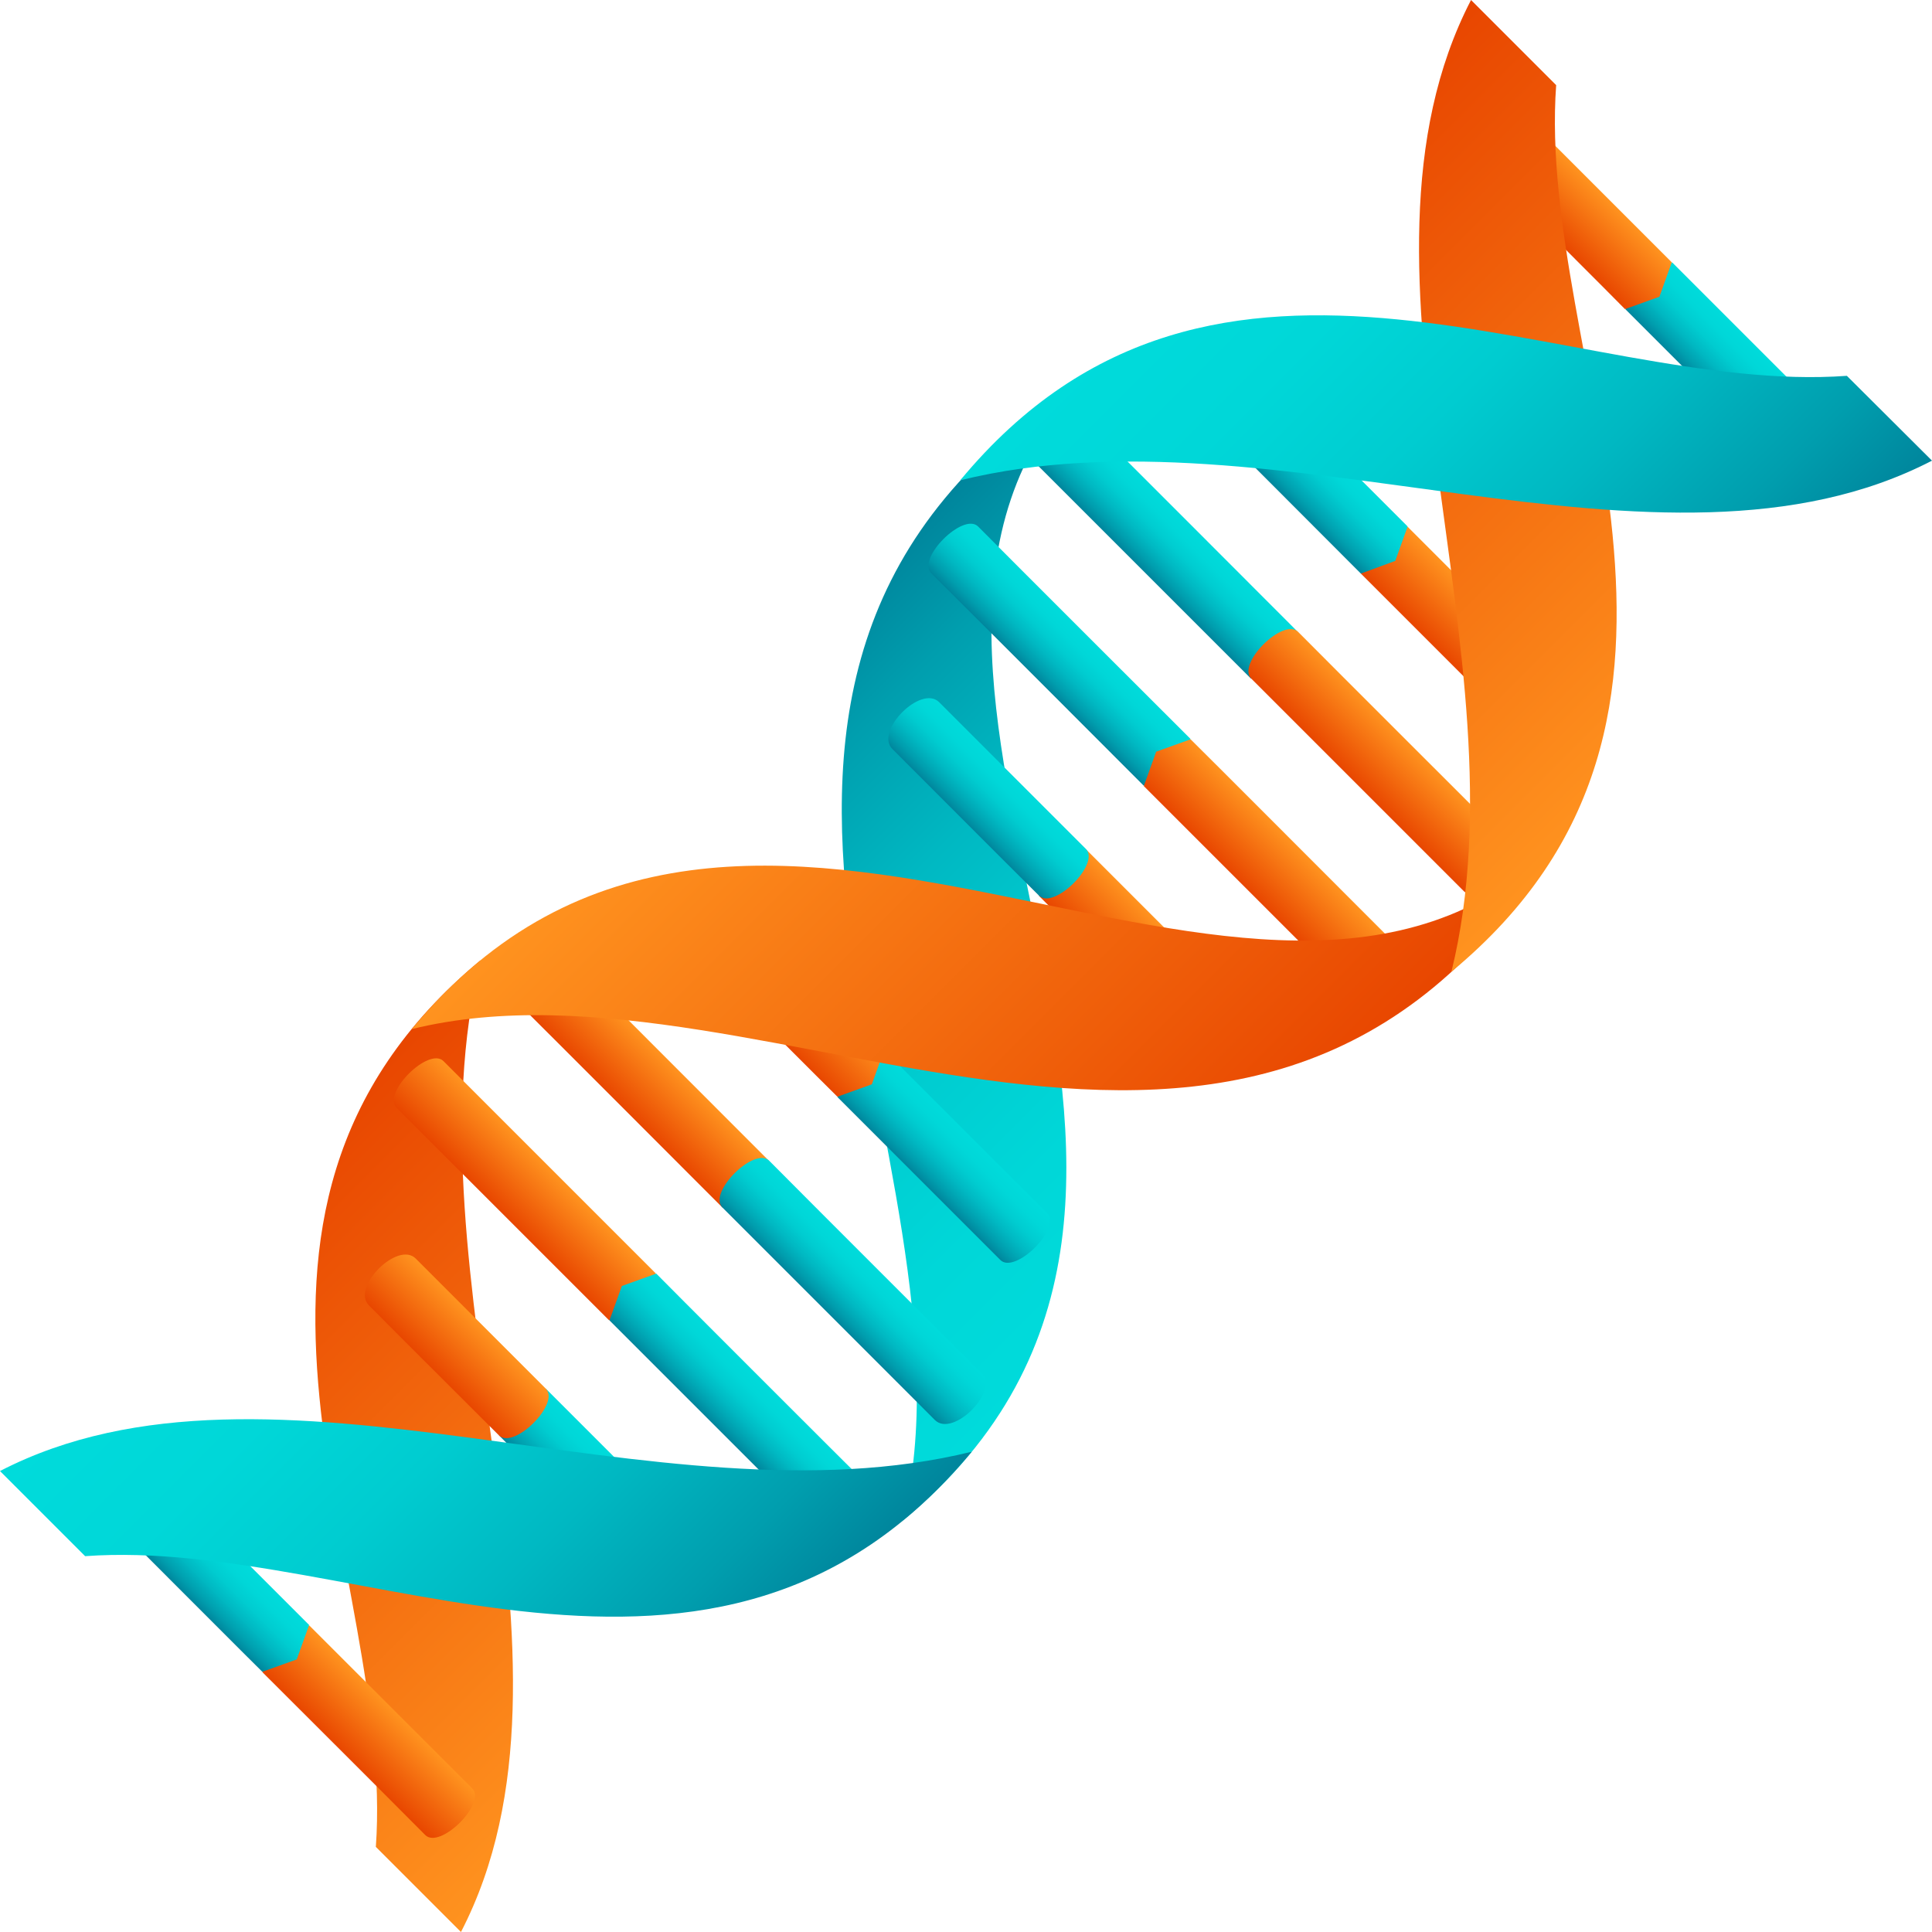 <svg xmlns="http://www.w3.org/2000/svg" xml:space="preserve" style="enable-background:new 0 0 64 64" viewBox="0 0 64 64"><linearGradient id="a" x1="631.178" x2="654.292" y1="-156.149" y2="-156.149" gradientTransform="scale(1 -1) rotate(-45 488.473 642.582)" gradientUnits="userSpaceOnUse"><stop offset="0" style="stop-color:#00859c"/><stop offset=".149" style="stop-color:#009eae"/><stop offset=".355" style="stop-color:#00b8c2"/><stop offset=".564" style="stop-color:#00ccd0"/><stop offset=".777" style="stop-color:#00d7d8"/><stop offset="1" style="stop-color:#00dbdb"/></linearGradient><path d="M35.95 12.53c-9.6 9.9 7.38 26.73-6.04 37.84 2.93-11.91-9.66-27.96 6.04-37.84z" style="fill:url(#a)"/><linearGradient id="b" x1="631.115" x2="653.497" y1="-180.042" y2="-180.042" gradientTransform="scale(1 -1) rotate(-45 488.473 642.582)" gradientUnits="userSpaceOnUse"><stop offset="0" style="stop-color:#e84600"/><stop offset="1" style="stop-color:#ff931f"/></linearGradient><path d="M12.45 61.18 15.27 64c4.67-9.02-1.92-21.73.65-32.19-10.27 8.51-2.81 20.29-3.47 29.37z" style="fill:url(#b)"/><linearGradient id="c" x1="36.515" x2="34.331" y1="928.766" y2="928.766" gradientTransform="scale(-1 1) rotate(45 1069.248 422.292)" gradientUnits="userSpaceOnUse"><stop offset="0" style="stop-color:#00859c"/><stop offset=".149" style="stop-color:#009eae"/><stop offset=".355" style="stop-color:#00b8c2"/><stop offset=".564" style="stop-color:#00ccd0"/><stop offset=".777" style="stop-color:#00d7d8"/><stop offset="1" style="stop-color:#00dbdb"/></linearGradient><path d="M16.53 47.55 18.08 46l4.86 4.86c.49.49-1.06 2.03-1.55 1.55-1.22-1.21-4.86-4.86-4.86-4.86z" style="fill:url(#c)"/><linearGradient id="d" x1="36.515" x2="34.331" y1="921.968" y2="921.968" gradientTransform="scale(-1 1) rotate(45 1069.248 422.292)" gradientUnits="userSpaceOnUse"><stop offset="0" style="stop-color:#e84600"/><stop offset="1" style="stop-color:#ff931f"/></linearGradient><path d="M12.22 43.24c-.59-.59.95-2.14 1.55-1.55L18.08 46c.49.49-1.06 2.03-1.55 1.55-1.3-1.3-3.36-3.35-4.31-4.31z" style="fill:url(#d)"/><linearGradient id="e" x1="-297.78" x2="-295.595" y1="610.901" y2="610.901" gradientTransform="scale(1 -1) rotate(45 642.466 671.162)" gradientUnits="userSpaceOnUse"><stop offset="0" style="stop-color:#e84600"/><stop offset="1" style="stop-color:#ff931f"/></linearGradient><path d="M25.47 38.45 23.93 40s-5.87-5.88-7.04-7.04c-.49-.49 1.06-2.03 1.55-1.55 1.2 1.21 7.03 7.04 7.03 7.04z" style="fill:url(#e)"/><linearGradient id="f" x1="-297.78" x2="-295.596" y1="600.631" y2="600.631" gradientTransform="scale(1 -1) rotate(45 642.466 671.162)" gradientUnits="userSpaceOnUse"><stop offset="0" style="stop-color:#00859c"/><stop offset=".149" style="stop-color:#009eae"/><stop offset=".355" style="stop-color:#00b8c2"/><stop offset=".564" style="stop-color:#00ccd0"/><stop offset=".777" style="stop-color:#00d7d8"/><stop offset="1" style="stop-color:#00dbdb"/></linearGradient><path d="M32.52 45.49c.59.59-.95 2.14-1.55 1.55L23.93 40c-.49-.49 1.06-2.03 1.55-1.55 1.29 1.3 6.08 6.09 7.04 7.04z" style="fill:url(#f)"/><linearGradient id="g" x1="-303.069" x2="-300.885" y1="610.909" y2="610.909" gradientTransform="scale(1 -1) rotate(45 642.466 671.162)" gradientUnits="userSpaceOnUse"><stop offset="0" style="stop-color:#e84600"/><stop offset="1" style="stop-color:#ff931f"/></linearGradient><path d="m21.73 42.19-1.55 1.55-7.04-7.04c-.49-.49 1.06-2.03 1.55-1.55l7.04 7.04z" style="fill:url(#g)"/><linearGradient id="h" x1="-303.067" x2="-300.883" y1="600.631" y2="600.631" gradientTransform="scale(1 -1) rotate(45 642.466 671.162)" gradientUnits="userSpaceOnUse"><stop offset="0" style="stop-color:#00859c"/><stop offset=".149" style="stop-color:#009eae"/><stop offset=".355" style="stop-color:#00b8c2"/><stop offset=".564" style="stop-color:#00ccd0"/><stop offset=".777" style="stop-color:#00d7d8"/><stop offset="1" style="stop-color:#00dbdb"/></linearGradient><path d="M28.78 49.23c.59.59-.95 2.14-1.55 1.55l-7.04-7.04.41-1.14 1.14-.41c-.01 0 6.08 6.09 7.04 7.04z" style="fill:url(#h)"/><linearGradient id="i" x1="53.714" x2="51.529" y1="929.148" y2="929.148" gradientTransform="scale(-1 1) rotate(45 1085.78 382.382)" gradientUnits="userSpaceOnUse"><stop offset="0" style="stop-color:#00859c"/><stop offset=".149" style="stop-color:#009eae"/><stop offset=".355" style="stop-color:#00b8c2"/><stop offset=".564" style="stop-color:#00ccd0"/><stop offset=".777" style="stop-color:#00d7d8"/><stop offset="1" style="stop-color:#00dbdb"/></linearGradient><path d="m27.74 36.34 1.55-1.55 5.4 5.4c.49.49-1.06 2.03-1.55 1.55l-5.4-5.4z" style="fill:url(#i)"/><linearGradient id="j" x1="53.715" x2="51.531" y1="921.189" y2="921.189" gradientTransform="scale(-1 1) rotate(45 1085.78 382.382)" gradientUnits="userSpaceOnUse"><stop offset="0" style="stop-color:#e84600"/><stop offset="1" style="stop-color:#ff931f"/></linearGradient><path d="M22.34 30.93c-.59-.59.95-2.14 1.55-1.55l5.4 5.4-.41 1.14-1.14.41c0 .01-4.44-4.44-5.4-5.4z" style="fill:url(#j)"/><linearGradient id="k" x1="11.219" x2="9.034" y1="929.148" y2="929.148" gradientTransform="scale(-1 1) rotate(45 1069.248 422.292)" gradientUnits="userSpaceOnUse"><stop offset="0" style="stop-color:#e84600"/><stop offset="1" style="stop-color:#ff931f"/></linearGradient><path d="m34.41 29.67 1.55-1.55 5.4 5.4c.49.49-1.06 2.03-1.55 1.55l-5.4-5.4z" style="fill:url(#k)"/><linearGradient id="l" x1="11.22" x2="9.036" y1="921.586" y2="921.586" gradientTransform="scale(-1 1) rotate(45 1069.248 422.292)" gradientUnits="userSpaceOnUse"><stop offset="0" style="stop-color:#00859c"/><stop offset=".149" style="stop-color:#009eae"/><stop offset=".355" style="stop-color:#00b8c2"/><stop offset=".564" style="stop-color:#00ccd0"/><stop offset=".777" style="stop-color:#00d7d8"/><stop offset="1" style="stop-color:#00dbdb"/></linearGradient><path d="M29.56 24.81c-.59-.59.95-2.14 1.55-1.55l4.86 4.86c.49.49-1.06 2.03-1.55 1.55-1.31-1.3-3.91-3.91-4.86-4.86z" style="fill:url(#l)"/><linearGradient id="m" x1="-272.999" x2="-270.815" y1="610.909" y2="610.909" gradientTransform="scale(1 -1) rotate(45 642.466 671.162)" gradientUnits="userSpaceOnUse"><stop offset="0" style="stop-color:#00859c"/><stop offset=".149" style="stop-color:#009eae"/><stop offset=".355" style="stop-color:#00b8c2"/><stop offset=".564" style="stop-color:#00ccd0"/><stop offset=".777" style="stop-color:#00d7d8"/><stop offset="1" style="stop-color:#00dbdb"/></linearGradient><path d="m42.99 20.93-1.55 1.55-7.04-7.04c-.49-.49 1.06-2.03 1.55-1.55 1.22 1.21 7.04 7.04 7.04 7.04z" style="fill:url(#m)"/><linearGradient id="n" x1="-272.999" x2="-270.815" y1="600.631" y2="600.631" gradientTransform="scale(1 -1) rotate(45 642.466 671.162)" gradientUnits="userSpaceOnUse"><stop offset="0" style="stop-color:#e84600"/><stop offset="1" style="stop-color:#ff931f"/></linearGradient><path d="M50.04 27.97c.59.59-.95 2.14-1.55 1.55l-7.04-7.04c-.49-.49 1.06-2.03 1.55-1.55 1.29 1.3 6.08 6.08 7.04 7.04z" style="fill:url(#n)"/><linearGradient id="o" x1="-278.029" x2="-275.845" y1="610.909" y2="610.909" gradientTransform="scale(1 -1) rotate(45 642.466 671.162)" gradientUnits="userSpaceOnUse"><stop offset="0" style="stop-color:#00859c"/><stop offset=".149" style="stop-color:#009eae"/><stop offset=".355" style="stop-color:#00b8c2"/><stop offset=".564" style="stop-color:#00ccd0"/><stop offset=".777" style="stop-color:#00d7d8"/><stop offset="1" style="stop-color:#00dbdb"/></linearGradient><path d="m39.44 24.48-1.55 1.55s-5.87-5.88-7.04-7.04c-.49-.49 1.06-2.03 1.55-1.55 1.21 1.22 7.04 7.04 7.04 7.04z" style="fill:url(#o)"/><linearGradient id="p" x1="-278.03" x2="-275.846" y1="600.631" y2="600.631" gradientTransform="scale(1 -1) rotate(45 642.466 671.162)" gradientUnits="userSpaceOnUse"><stop offset="0" style="stop-color:#e84600"/><stop offset="1" style="stop-color:#ff931f"/></linearGradient><path d="M46.48 31.53c.59.59-.95 2.14-1.55 1.55l-7.04-7.04.41-1.14 1.14-.41c0-.01 6.08 6.08 7.04 7.04z" style="fill:url(#p)"/><linearGradient id="q" x1="29.191" x2="27.007" y1="929.148" y2="929.148" gradientTransform="scale(-1 1) rotate(45 1085.78 382.382)" gradientUnits="userSpaceOnUse"><stop offset="0" style="stop-color:#e84600"/><stop offset="1" style="stop-color:#ff931f"/></linearGradient><path d="m45.08 19 1.55-1.55 5.4 5.4c.49.49-1.06 2.03-1.55 1.55l-5.4-5.4z" style="fill:url(#q)"/><linearGradient id="r" x1="29.191" x2="27.007" y1="921.189" y2="921.189" gradientTransform="scale(-1 1) rotate(45 1085.78 382.382)" gradientUnits="userSpaceOnUse"><stop offset="0" style="stop-color:#00859c"/><stop offset=".149" style="stop-color:#009eae"/><stop offset=".355" style="stop-color:#00b8c2"/><stop offset=".564" style="stop-color:#00ccd0"/><stop offset=".777" style="stop-color:#00d7d8"/><stop offset="1" style="stop-color:#00dbdb"/></linearGradient><path d="M39.68 13.59c-.59-.59.95-2.14 1.55-1.55l5.4 5.4-.41 1.14-1.14.42s-4.44-4.45-5.4-5.41z" style="fill:url(#r)"/><linearGradient id="s" x1="80.655" x2="78.471" y1="929.148" y2="929.148" gradientTransform="scale(-1 1) rotate(45 1085.78 382.382)" gradientUnits="userSpaceOnUse"><stop offset="0" style="stop-color:#e84600"/><stop offset="1" style="stop-color:#ff931f"/></linearGradient><path d="m8.69 55.39 1.55-1.55 5.4 5.4c.49.49-1.06 2.03-1.55 1.55-1.2-1.21-5.4-5.4-5.4-5.4z" style="fill:url(#s)"/><linearGradient id="t" x1="80.655" x2="78.471" y1="921.189" y2="921.189" gradientTransform="scale(-1 1) rotate(45 1085.78 382.382)" gradientUnits="userSpaceOnUse"><stop offset="0" style="stop-color:#00859c"/><stop offset=".149" style="stop-color:#009eae"/><stop offset=".355" style="stop-color:#00b8c2"/><stop offset=".564" style="stop-color:#00ccd0"/><stop offset=".777" style="stop-color:#00d7d8"/><stop offset="1" style="stop-color:#00dbdb"/></linearGradient><path d="M3.29 49.98c-.59-.59.95-2.14 1.55-1.55l5.4 5.4-.41 1.14-1.14.41c0 .01-4.44-4.44-5.4-5.4z" style="fill:url(#t)"/><linearGradient id="u" x1="16.811" x2="14.626" y1="929.148" y2="929.148" gradientTransform="scale(-1 1) rotate(45 1085.78 382.382)" gradientUnits="userSpaceOnUse"><stop offset="0" style="stop-color:#00859c"/><stop offset=".149" style="stop-color:#009eae"/><stop offset=".355" style="stop-color:#00b8c2"/><stop offset=".564" style="stop-color:#00ccd0"/><stop offset=".777" style="stop-color:#00d7d8"/><stop offset="1" style="stop-color:#00dbdb"/></linearGradient><path d="m53.84 10.24 1.55-1.55 5.4 5.4c.49.49-1.06 2.03-1.55 1.55l-5.4-5.4z" style="fill:url(#u)"/><linearGradient id="v" x1="16.809" x2="14.625" y1="921.189" y2="921.189" gradientTransform="scale(-1 1) rotate(45 1085.78 382.382)" gradientUnits="userSpaceOnUse"><stop offset="0" style="stop-color:#e84600"/><stop offset="1" style="stop-color:#ff931f"/></linearGradient><path d="M48.43 4.84c-.59-.59.95-2.14 1.55-1.55l5.4 5.4-.41 1.14-1.14.41c.01 0-4.44-4.45-5.4-5.4z" style="fill:url(#v)"/><linearGradient id="w" x1="631.902" x2="654.292" y1="-180.045" y2="-180.045" gradientTransform="scale(1 -1) rotate(-45 488.473 642.582)" gradientUnits="userSpaceOnUse"><stop offset="0" style="stop-color:#00dbdb"/><stop offset=".223" style="stop-color:#00d7d8"/><stop offset=".436" style="stop-color:#00ccd0"/><stop offset=".645" style="stop-color:#00b8c2"/><stop offset=".851" style="stop-color:#009eae"/><stop offset="1" style="stop-color:#00859c"/></linearGradient><path d="M2.82 51.55c9.08-.66 20.87 6.8 29.37-3.46-10.46 2.57-23.17-4.02-32.19.64l2.82 2.82z" style="fill:url(#w)"/><linearGradient id="x" x1="631.115" x2="654.227" y1="-156.141" y2="-156.141" gradientTransform="scale(1 -1) rotate(-45 488.473 642.582)" gradientUnits="userSpaceOnUse"><stop offset="0" style="stop-color:#ff931f"/><stop offset="1" style="stop-color:#e84600"/></linearGradient><path d="M51.48 28.05c-9.9 9.6-26.73-7.38-37.84 6.04 11.9-2.93 27.95 9.66 37.84-6.04z" style="fill:url(#x)"/><linearGradient id="y" x1="631.902" x2="654.285" y1="-134.348" y2="-134.348" gradientTransform="scale(1 -1) rotate(-45 488.473 642.582)" gradientUnits="userSpaceOnUse"><stop offset="0" style="stop-color:#e84600"/><stop offset="1" style="stop-color:#ff931f"/></linearGradient><path d="M51.55 2.82 48.73 0c-4.67 9.02 1.92 21.73-.65 32.19 10.27-8.51 2.81-20.29 3.47-29.37z" style="fill:url(#y)"/><linearGradient id="z" x1="631.108" x2="653.49" y1="-134.341" y2="-134.341" gradientTransform="scale(1 -1) rotate(-45 488.473 642.582)" gradientUnits="userSpaceOnUse"><stop offset="0" style="stop-color:#00dbdb"/><stop offset=".223" style="stop-color:#00d7d8"/><stop offset=".436" style="stop-color:#00ccd0"/><stop offset=".645" style="stop-color:#00b8c2"/><stop offset=".851" style="stop-color:#009eae"/><stop offset="1" style="stop-color:#00859c"/></linearGradient><path d="M61.18 12.45c-9.08.66-20.87-6.8-29.37 3.46 10.46-2.58 23.17 4.02 32.19-.65l-2.82-2.81z" style="fill:url(#z)"/></svg>